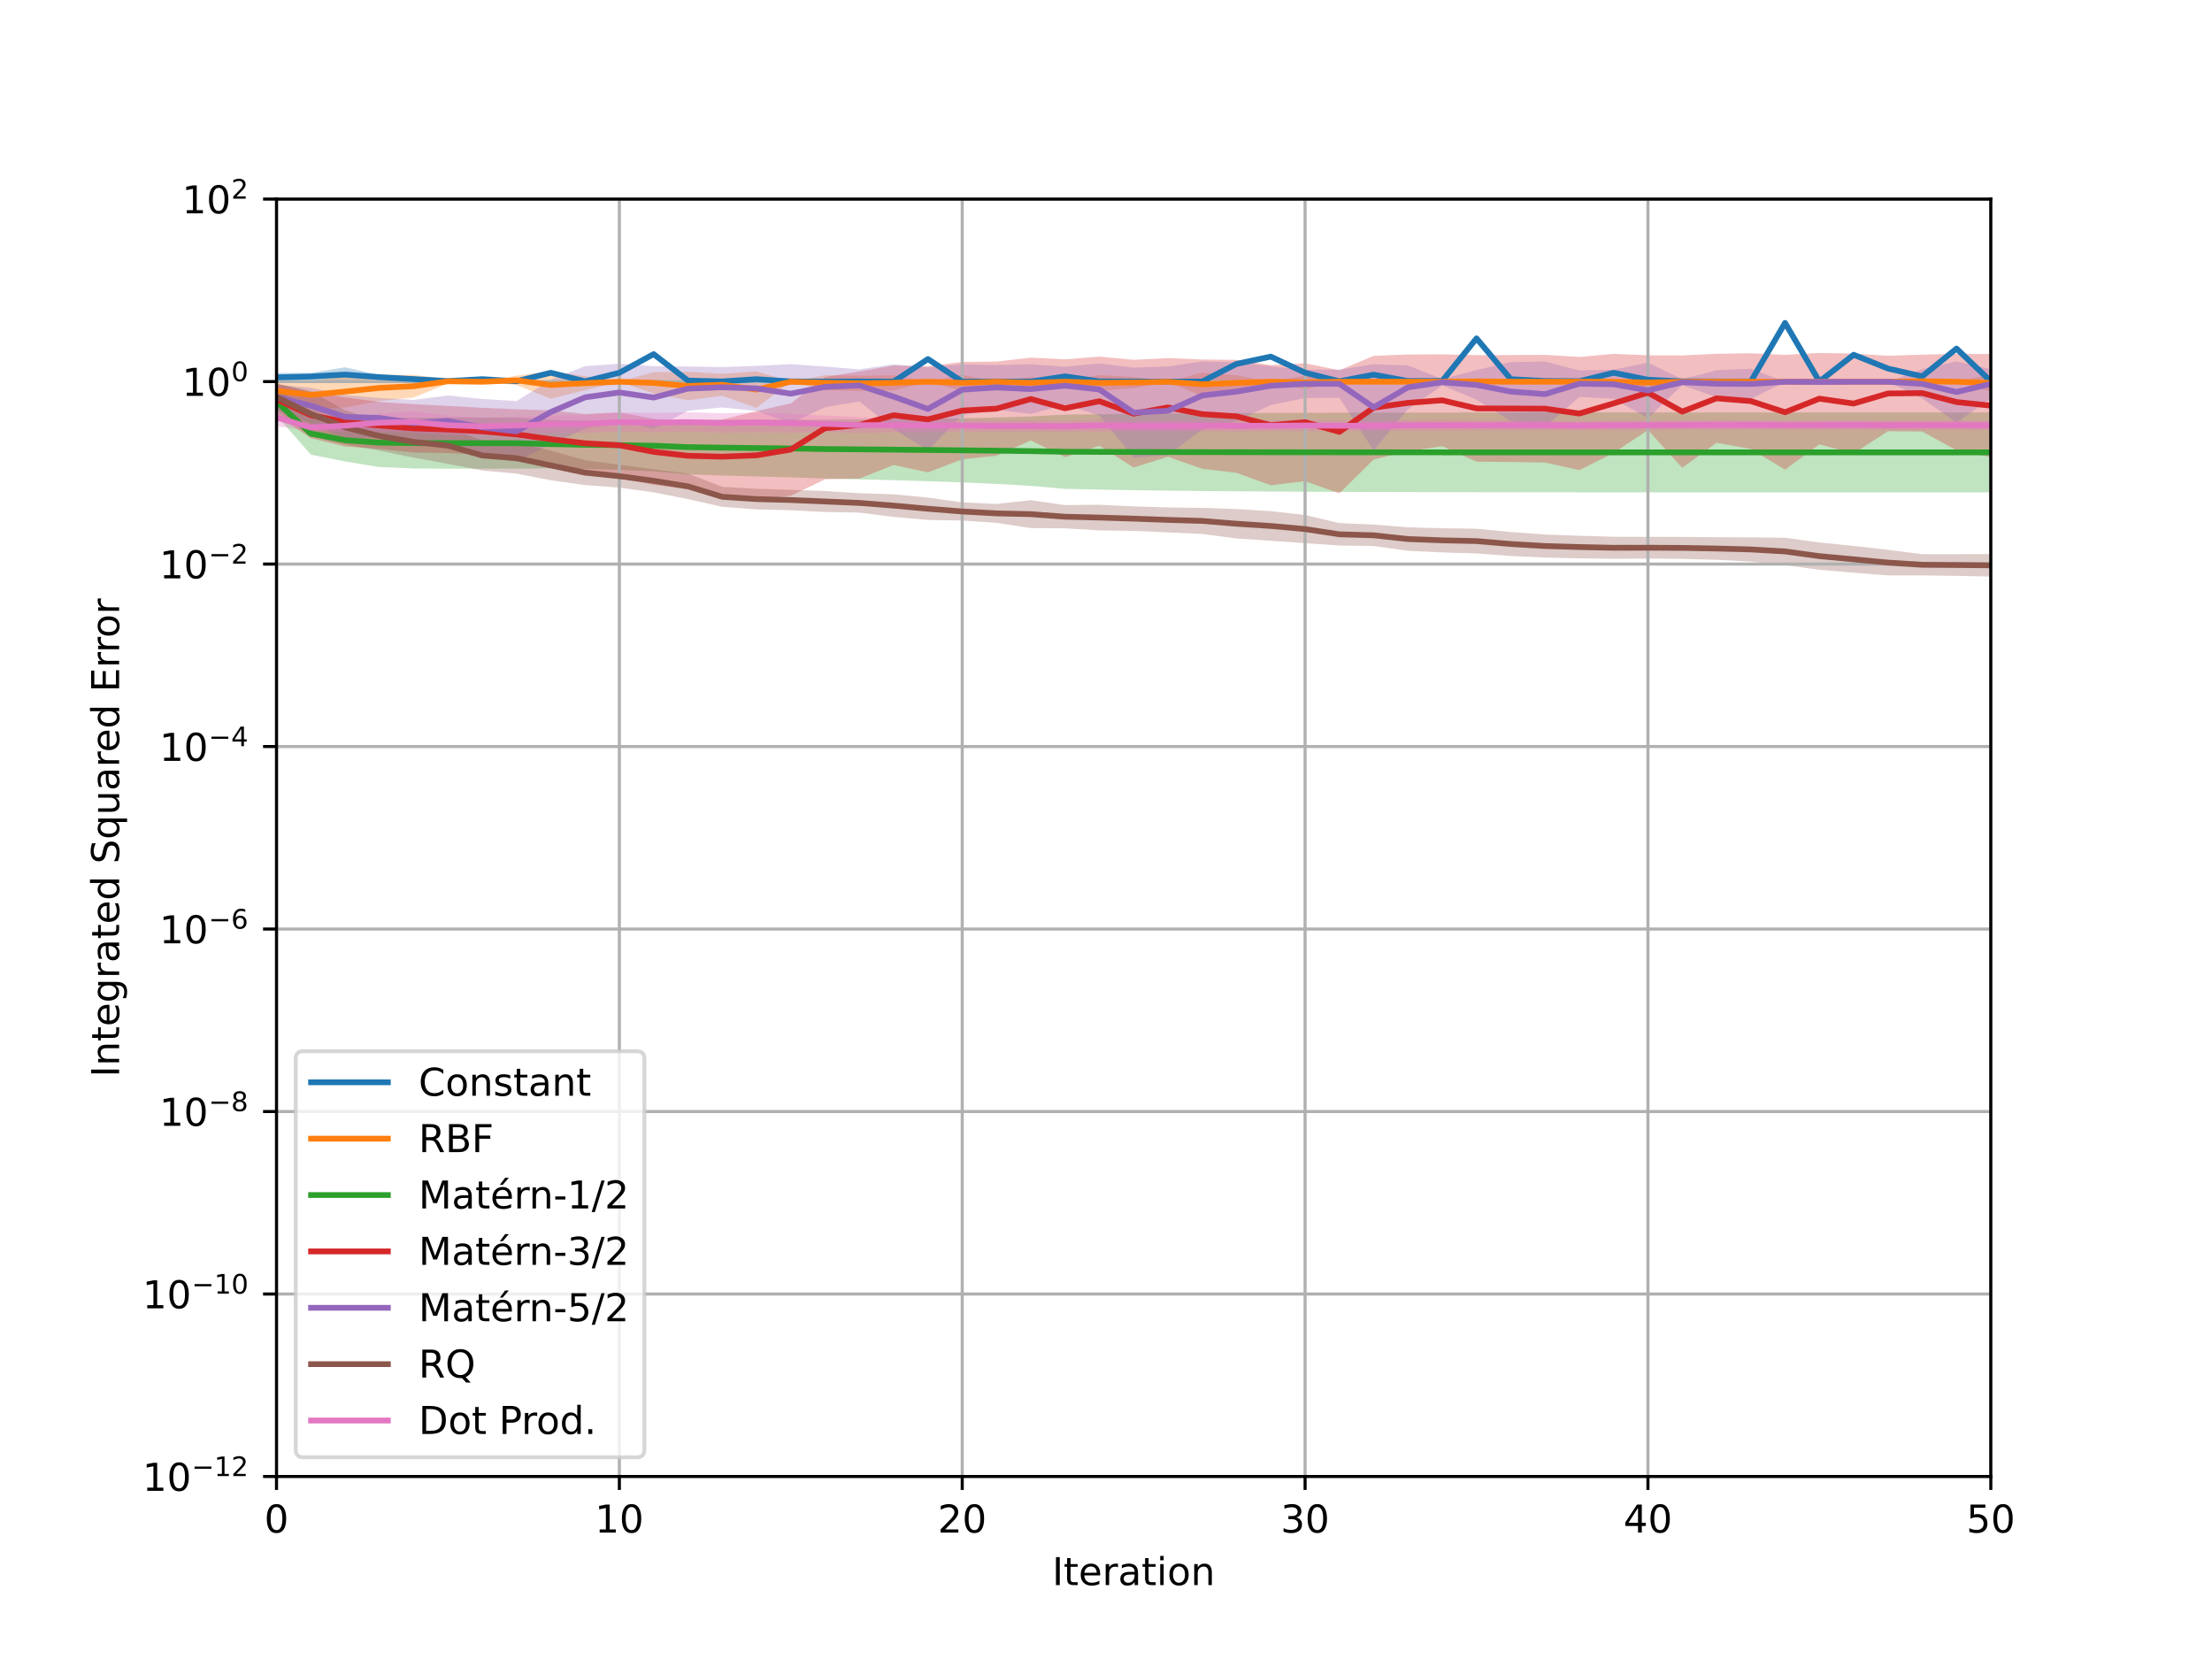 <?xml version="1.0" encoding="utf-8" standalone="no"?>
<!DOCTYPE svg PUBLIC "-//W3C//DTD SVG 1.1//EN"
  "http://www.w3.org/Graphics/SVG/1.1/DTD/svg11.dtd">
<!-- Created with matplotlib (https://matplotlib.org/) -->
<svg height="432pt" version="1.1" viewBox="0 0 576 432" width="576pt" xmlns="http://www.w3.org/2000/svg" xmlns:xlink="http://www.w3.org/1999/xlink">
 <defs>
  <style type="text/css">
*{stroke-linecap:butt;stroke-linejoin:round;}
  </style>
 </defs>
 <g id="figure_1">
  <g id="patch_1">
   <path d="M 0 432 
L 576 432 
L 576 0 
L 0 0 
z
" style="fill:#ffffff;"/>
  </g>
  <g id="axes_1">
   <g id="patch_2">
    <path d="M 72 384.48 
L 518.4 384.48 
L 518.4 51.84 
L 72 51.84 
z
" style="fill:#ffffff;"/>
   </g>
   <g id="PolyCollection_1">
    <path clip-path="url(#p83542a46f0)" d="M 72 99.405 
L 72 97.112 
L 80.928 97.104 
L 89.856 95.652 
L 98.784 97.65 
L 107.712 98.04 
L 116.64 99.231 
L 125.568 98.735 
L 134.496 99.277 
L 143.424 97.065 
L 152.352 99.298 
L 161.28 97.067 
L 170.208 92.217 
L 179.136 99.109 
L 188.064 99.326 
L 196.992 98.741 
L 205.92 99.33 
L 214.848 99.36 
L 223.776 99.336 
L 232.704 99.36 
L 241.632 93.497 
L 250.56 99.36 
L 259.488 99.343 
L 268.416 99.354 
L 277.344 98.006 
L 286.272 99.309 
L 295.2 99.348 
L 304.128 99.36 
L 313.056 99.35 
L 321.984 94.761 
L 330.912 92.862 
L 339.84 97.059 
L 348.768 99.283 
L 357.696 97.561 
L 366.624 99.21 
L 375.552 99.197 
L 384.48 88.111 
L 393.408 98.739 
L 402.336 99.205 
L 411.264 99.265 
L 420.192 97.067 
L 429.12 98.886 
L 438.048 99.296 
L 446.976 99.34 
L 455.904 99.355 
L 464.832 84.083 
L 473.76 99.355 
L 482.688 92.378 
L 491.616 95.967 
L 500.544 98.009 
L 509.472 90.77 
L 518.4 99.302 
L 518.4 99.302 
L 518.4 99.302 
L 509.472 90.77 
L 500.544 98.009 
L 491.616 95.967 
L 482.688 92.378 
L 473.76 99.355 
L 464.832 84.083 
L 455.904 99.355 
L 446.976 99.34 
L 438.048 99.296 
L 429.12 98.886 
L 420.192 97.067 
L 411.264 99.265 
L 402.336 99.205 
L 393.408 98.739 
L 384.48 88.111 
L 375.552 99.197 
L 366.624 99.21 
L 357.696 97.561 
L 348.768 99.283 
L 339.84 97.059 
L 330.912 92.862 
L 321.984 94.761 
L 313.056 99.35 
L 304.128 99.36 
L 295.2 99.348 
L 286.272 99.309 
L 277.344 98.006 
L 268.416 99.354 
L 259.488 99.343 
L 250.56 99.36 
L 241.632 93.497 
L 232.704 99.36 
L 223.776 99.336 
L 214.848 99.36 
L 205.92 99.33 
L 196.992 98.741 
L 188.064 99.326 
L 179.136 99.109 
L 170.208 92.217 
L 161.28 97.067 
L 152.352 99.298 
L 143.424 97.065 
L 134.496 99.277 
L 125.568 98.735 
L 116.64 99.236 
L 107.712 99.386 
L 98.784 98.761 
L 89.856 99.434 
L 80.928 98.996 
L 72 99.405 
z
" style="fill:#1f77b4;fill-opacity:0.3;"/>
   </g>
   <g id="PolyCollection_2">
    <path clip-path="url(#p83542a46f0)" d="M 72 104.166 
L 72 99.346 
L 80.928 99.226 
L 89.856 97.81 
L 98.784 97.579 
L 107.712 97.623 
L 116.64 98.678 
L 125.568 99.389 
L 134.496 97.824 
L 143.424 96.644 
L 152.352 97.942 
L 161.28 99.389 
L 170.208 96.924 
L 179.136 96.789 
L 188.064 97.353 
L 196.992 96.683 
L 205.92 99.389 
L 214.848 97.71 
L 223.776 97.819 
L 232.704 97.731 
L 241.632 99.389 
L 250.56 97.591 
L 259.488 99.389 
L 268.416 98.185 
L 277.344 99.389 
L 286.272 97.635 
L 295.2 98.162 
L 304.128 99.339 
L 313.056 97.021 
L 321.984 97.718 
L 330.912 99.389 
L 339.84 97.825 
L 348.768 99.389 
L 357.696 99.389 
L 366.624 99.389 
L 375.552 99.389 
L 384.48 98.732 
L 393.408 99.389 
L 402.336 99.389 
L 411.264 99.39 
L 420.192 99.39 
L 429.12 98.06 
L 438.048 99.39 
L 446.976 99.39 
L 455.904 99.39 
L 464.832 99.39 
L 473.76 99.39 
L 482.688 99.39 
L 491.616 99.391 
L 500.544 98.486 
L 509.472 99.391 
L 518.4 97.5 
L 518.4 101.944 
L 518.4 101.944 
L 509.472 99.419 
L 500.544 100.093 
L 491.616 99.418 
L 482.688 99.418 
L 473.76 99.418 
L 464.832 99.418 
L 455.904 99.418 
L 446.976 99.418 
L 438.048 99.418 
L 429.12 101.194 
L 420.192 99.418 
L 411.264 99.418 
L 402.336 99.418 
L 393.408 99.418 
L 384.48 99.907 
L 375.552 99.418 
L 366.624 99.418 
L 357.696 99.418 
L 348.768 99.418 
L 339.84 101.337 
L 330.912 99.418 
L 321.984 101.651 
L 313.056 103.123 
L 304.128 99.488 
L 295.2 101.058 
L 286.272 101.76 
L 277.344 99.418 
L 268.416 101.179 
L 259.488 99.418 
L 250.56 101.793 
L 241.632 99.418 
L 232.704 101.633 
L 223.776 101.796 
L 214.848 101.66 
L 205.92 99.418 
L 196.992 106.204 
L 188.064 103.047 
L 179.136 104.227 
L 170.208 102.484 
L 161.28 99.418 
L 152.352 101.612 
L 143.424 103.827 
L 134.496 100.25 
L 125.568 99.417 
L 116.64 99.884 
L 107.712 103.511 
L 98.784 104.444 
L 89.856 106.118 
L 80.928 106.438 
L 72 104.166 
z
" style="fill:#ff7f0e;fill-opacity:0.3;"/>
   </g>
   <g id="PolyCollection_3">
    <path clip-path="url(#p83542a46f0)" d="M 72 108.15 
L 72 101.074 
L 80.928 107.413 
L 89.856 109.091 
L 98.784 108.911 
L 107.712 108.765 
L 116.64 108.741 
L 125.568 108.736 
L 134.496 108.736 
L 143.424 109.361 
L 152.352 109.521 
L 161.28 109.509 
L 170.208 109.37 
L 179.136 109.343 
L 188.064 109.313 
L 196.992 109.272 
L 205.92 109.268 
L 214.848 109.26 
L 223.776 109.206 
L 232.704 109.137 
L 241.632 109.039 
L 250.56 108.909 
L 259.488 108.717 
L 268.416 108.432 
L 277.344 107.968 
L 286.272 107.853 
L 295.2 107.759 
L 304.128 107.682 
L 313.056 107.62 
L 321.984 107.57 
L 330.912 107.53 
L 339.84 107.499 
L 348.768 107.474 
L 357.696 107.454 
L 366.624 107.438 
L 375.552 107.425 
L 384.48 107.415 
L 393.408 107.407 
L 402.336 107.4 
L 411.264 107.395 
L 420.192 107.395 
L 429.12 107.394 
L 438.048 107.394 
L 446.976 107.393 
L 455.904 107.393 
L 464.832 107.393 
L 473.76 107.392 
L 482.688 107.392 
L 491.616 107.392 
L 500.544 107.392 
L 509.472 107.392 
L 518.4 107.392 
L 518.4 128.208 
L 518.4 128.208 
L 509.472 128.208 
L 500.544 128.208 
L 491.616 128.207 
L 482.688 128.207 
L 473.76 128.207 
L 464.832 128.206 
L 455.904 128.206 
L 446.976 128.206 
L 438.048 128.205 
L 429.12 128.204 
L 420.192 128.204 
L 411.264 128.203 
L 402.336 128.195 
L 393.408 128.185 
L 384.48 128.172 
L 375.552 128.156 
L 366.624 128.137 
L 357.696 128.112 
L 348.768 128.081 
L 339.84 128.042 
L 330.912 127.993 
L 321.984 127.931 
L 313.056 127.853 
L 304.128 127.756 
L 295.2 127.634 
L 286.272 127.484 
L 277.344 127.3 
L 268.416 126.521 
L 259.488 126.001 
L 250.56 125.612 
L 241.632 125.307 
L 232.704 125.042 
L 223.776 124.814 
L 214.848 124.606 
L 205.92 124.296 
L 196.992 124.069 
L 188.064 123.823 
L 179.136 123.524 
L 170.208 122.748 
L 161.28 122.331 
L 152.352 122.106 
L 143.424 121.928 
L 134.496 122.058 
L 125.568 122.055 
L 116.64 122.043 
L 107.712 121.987 
L 98.784 121.619 
L 89.856 120.156 
L 80.928 118.382 
L 72 108.15 
z
" style="fill:#2ca02c;fill-opacity:0.3;"/>
   </g>
   <g id="PolyCollection_4">
    <path clip-path="url(#p83542a46f0)" d="M 72 108.071 
L 72 99.908 
L 80.928 102.119 
L 89.856 103.482 
L 98.784 104.676 
L 107.712 105.25 
L 116.64 105.698 
L 125.568 106.191 
L 134.496 106.585 
L 143.424 106.858 
L 152.352 107.808 
L 161.28 107.381 
L 170.208 109.049 
L 179.136 109.956 
L 188.064 109.252 
L 196.992 107.054 
L 205.92 105.028 
L 214.848 98.187 
L 223.776 96.713 
L 232.704 95.188 
L 241.632 95.385 
L 250.56 94.247 
L 259.488 94.145 
L 268.416 93.129 
L 277.344 93.561 
L 286.272 92.863 
L 295.2 93.694 
L 304.128 93.247 
L 313.056 93.613 
L 321.984 93.713 
L 330.912 95.08 
L 339.84 94.586 
L 348.768 96.426 
L 357.696 92.66 
L 366.624 92.313 
L 375.552 92.279 
L 384.48 92.48 
L 393.408 92.45 
L 402.336 92.405 
L 411.264 92.949 
L 420.192 92.148 
L 429.12 92.511 
L 438.048 92.556 
L 446.976 92.136 
L 455.904 91.986 
L 464.832 92.408 
L 473.76 91.906 
L 482.688 92.078 
L 491.616 92.643 
L 500.544 92.36 
L 509.472 92.132 
L 518.4 92.203 
L 518.4 119.041 
L 518.4 119.041 
L 509.472 117.253 
L 500.544 112.371 
L 491.616 112.28 
L 482.688 118.083 
L 473.76 115.716 
L 464.832 122.301 
L 455.904 116.9 
L 446.976 115.308 
L 438.048 121.804 
L 429.12 111.994 
L 420.192 117.934 
L 411.264 122.424 
L 402.336 120.441 
L 393.408 120.304 
L 384.48 120.211 
L 375.552 116.202 
L 366.624 117.502 
L 357.696 119.654 
L 348.768 128.475 
L 339.84 125.292 
L 330.912 126.355 
L 321.984 123.123 
L 313.056 122.067 
L 304.128 118.939 
L 295.2 121.735 
L 286.272 116.096 
L 277.344 119.055 
L 268.416 114.688 
L 259.488 118.678 
L 250.56 119.582 
L 241.632 123.015 
L 232.704 121.078 
L 223.776 124.629 
L 214.848 124.803 
L 205.92 129.094 
L 196.992 130.078 
L 188.064 128.583 
L 179.136 127.411 
L 170.208 126.27 
L 161.28 124.508 
L 152.352 123.051 
L 143.424 121.878 
L 134.496 119.644 
L 125.568 118.444 
L 116.64 117.972 
L 107.712 117.836 
L 98.784 116.905 
L 89.856 116.247 
L 80.928 114.113 
L 72 108.071 
z
" style="fill:#d62728;fill-opacity:0.3;"/>
   </g>
   <g id="PolyCollection_5">
    <path clip-path="url(#p83542a46f0)" d="M 72 106.736 
L 72 100.159 
L 80.928 100.943 
L 89.856 102.861 
L 98.784 103.632 
L 107.712 104.131 
L 116.64 102.987 
L 125.568 103.877 
L 134.496 104.456 
L 143.424 98.881 
L 152.352 95.347 
L 161.28 94.714 
L 170.208 95.378 
L 179.136 95.437 
L 188.064 95.59 
L 196.992 95.267 
L 205.92 94.83 
L 214.848 95.448 
L 223.776 96.19 
L 232.704 94.868 
L 241.632 95.675 
L 250.56 94.858 
L 259.488 95.065 
L 268.416 94.849 
L 277.344 95.494 
L 286.272 94.629 
L 295.2 95.724 
L 304.128 95.414 
L 313.056 94.133 
L 321.984 94.303 
L 330.912 95.394 
L 339.84 96.249 
L 348.768 96.26 
L 357.696 94.821 
L 366.624 95.15 
L 375.552 98.712 
L 384.48 96.37 
L 393.408 94.293 
L 402.336 94.141 
L 411.264 96.453 
L 420.192 96.263 
L 429.12 94.41 
L 438.048 98.75 
L 446.976 96.402 
L 455.904 96.034 
L 464.832 99.393 
L 473.76 99.147 
L 482.688 99.393 
L 491.616 99.393 
L 500.544 96.171 
L 509.472 94.082 
L 518.4 96.124 
L 518.4 103.803 
L 518.4 103.803 
L 509.472 110.078 
L 500.544 103.742 
L 491.616 99.437 
L 482.688 99.437 
L 473.76 99.773 
L 464.832 99.437 
L 455.904 103.924 
L 446.976 103.432 
L 438.048 100.302 
L 429.12 108.868 
L 420.192 103.855 
L 411.264 103.364 
L 402.336 111.113 
L 393.408 109.642 
L 384.48 104.092 
L 375.552 100.352 
L 366.624 106.563 
L 357.696 117.306 
L 348.768 103.62 
L 339.84 103.636 
L 330.912 105.499 
L 321.984 109.636 
L 313.056 111.842 
L 304.128 118.53 
L 295.2 119.161 
L 286.272 108.2 
L 277.344 105.347 
L 268.416 107.792 
L 259.488 106.703 
L 250.56 108.093 
L 241.632 117.292 
L 232.704 111.697 
L 223.776 104.533 
L 214.848 106.03 
L 205.92 110.197 
L 196.992 107.021 
L 188.064 106.091 
L 179.136 106.964 
L 170.208 111.66 
L 161.28 109.677 
L 152.352 111.586 
L 143.424 115.71 
L 134.496 120.203 
L 125.568 118.719 
L 116.64 116.24 
L 107.712 116.187 
L 98.784 114.037 
L 89.856 114.246 
L 80.928 110.323 
L 72 106.736 
z
" style="fill:#9467bd;fill-opacity:0.3;"/>
   </g>
   <g id="PolyCollection_6">
    <path clip-path="url(#p83542a46f0)" d="M 72 106.892 
L 72 99.849 
L 80.928 101.848 
L 89.856 106.83 
L 98.784 109.733 
L 107.712 110.978 
L 116.64 111.312 
L 125.568 114.696 
L 134.496 115.312 
L 143.424 117.331 
L 152.352 119.846 
L 161.28 121.017 
L 170.208 122.199 
L 179.136 123.334 
L 188.064 126.756 
L 196.992 127.273 
L 205.92 127.547 
L 214.848 127.857 
L 223.776 128.431 
L 232.704 128.723 
L 241.632 129.566 
L 250.56 130.832 
L 259.488 131.224 
L 268.416 130.251 
L 277.344 131.53 
L 286.272 131.435 
L 295.2 131.868 
L 304.128 132.132 
L 313.056 132.246 
L 321.984 132.557 
L 330.912 133.11 
L 339.84 134.099 
L 348.768 136.207 
L 357.696 136.609 
L 366.624 137.306 
L 375.552 137.55 
L 384.48 137.689 
L 393.408 138.536 
L 402.336 139.185 
L 411.264 139.509 
L 420.192 139.771 
L 429.12 139.805 
L 438.048 139.814 
L 446.976 139.888 
L 455.904 139.925 
L 464.832 140.029 
L 473.76 141.27 
L 482.688 142.163 
L 491.616 143.175 
L 500.544 144.311 
L 509.472 144.302 
L 518.4 144.292 
L 518.4 150.139 
L 518.4 150.139 
L 509.472 149.952 
L 500.544 149.831 
L 491.616 149.832 
L 482.688 149.135 
L 473.76 148.37 
L 464.832 147.152 
L 455.904 146.219 
L 446.976 145.774 
L 438.048 145.531 
L 429.12 145.441 
L 420.192 145.507 
L 411.264 145.389 
L 402.336 145.185 
L 393.408 144.778 
L 384.48 144.107 
L 375.552 143.853 
L 366.624 143.427 
L 357.696 142.176 
L 348.768 142.058 
L 339.84 141.444 
L 330.912 140.818 
L 321.984 140.204 
L 313.056 139.048 
L 304.128 138.631 
L 295.2 138.238 
L 286.272 138.107 
L 277.344 137.576 
L 268.416 137.518 
L 259.488 136.141 
L 250.56 135.546 
L 241.632 135.396 
L 232.704 134.607 
L 223.776 133.489 
L 214.848 133.319 
L 205.92 132.859 
L 196.992 132.654 
L 188.064 131.966 
L 179.136 129.971 
L 170.208 128.198 
L 161.28 126.971 
L 152.352 126.316 
L 143.424 125.056 
L 134.496 123.333 
L 125.568 122.515 
L 116.64 120.788 
L 107.712 119.172 
L 98.784 117.337 
L 89.856 115.749 
L 80.928 113.678 
L 72 106.892 
z
" style="fill:#8c564b;fill-opacity:0.3;"/>
   </g>
   <g id="PolyCollection_7">
    <path clip-path="url(#p83542a46f0)" d="M 72 110.948 
L 72 106.471 
L 80.928 110.391 
L 89.856 109.15 
L 98.784 107.74 
L 107.712 107.085 
L 116.64 108.169 
L 125.568 108.729 
L 134.496 108.606 
L 143.424 108.235 
L 152.352 108.063 
L 161.28 107.437 
L 170.208 107.541 
L 179.136 107.353 
L 188.064 107.592 
L 196.992 107.453 
L 205.92 107.729 
L 214.848 108.217 
L 223.776 108.646 
L 232.704 108.84 
L 241.632 108.993 
L 250.56 109.241 
L 259.488 109.357 
L 268.416 109.38 
L 277.344 109.486 
L 286.272 109.231 
L 295.2 109.453 
L 304.128 109.461 
L 313.056 109.388 
L 321.984 109.42 
L 330.912 109.444 
L 339.84 109.32 
L 348.768 109.455 
L 357.696 109.492 
L 366.624 109.341 
L 375.552 109.314 
L 384.48 109.357 
L 393.408 109.36 
L 402.336 109.431 
L 411.264 109.55 
L 420.192 109.41 
L 429.12 109.397 
L 438.048 109.429 
L 446.976 109.33 
L 455.904 109.378 
L 464.832 109.464 
L 473.76 109.405 
L 482.688 109.39 
L 491.616 109.424 
L 500.544 109.396 
L 509.472 109.403 
L 518.4 109.507 
L 518.4 111.977 
L 518.4 111.977 
L 509.472 111.99 
L 500.544 111.993 
L 491.616 111.985 
L 482.688 111.953 
L 473.76 111.971 
L 464.832 111.938 
L 455.904 111.917 
L 446.976 111.943 
L 438.048 111.941 
L 429.12 112.029 
L 420.192 112.042 
L 411.264 112.055 
L 402.336 112.042 
L 393.408 112.076 
L 384.48 112.097 
L 375.552 112.17 
L 366.624 112.162 
L 357.696 112.253 
L 348.768 112.256 
L 339.84 112.28 
L 330.912 112.287 
L 321.984 112.364 
L 313.056 112.311 
L 304.128 112.366 
L 295.2 112.384 
L 286.272 112.374 
L 277.344 112.445 
L 268.416 112.439 
L 259.488 112.465 
L 250.56 112.413 
L 241.632 112.568 
L 232.704 112.581 
L 223.776 112.766 
L 214.848 112.501 
L 205.92 112.671 
L 196.992 112.603 
L 188.064 112.668 
L 179.136 112.474 
L 170.208 112.59 
L 161.28 112.451 
L 152.352 112.709 
L 143.424 112.666 
L 134.496 112.989 
L 125.568 113.344 
L 116.64 113.314 
L 107.712 112.652 
L 98.784 112.383 
L 89.856 112.544 
L 80.928 112.257 
L 72 110.948 
z
" style="fill:#e377c2;fill-opacity:0.3;"/>
   </g>
   <g id="matplotlib.axis_1">
    <g id="xtick_1">
     <g id="line2d_1">
      <path clip-path="url(#p83542a46f0)" d="M 72 384.48 
L 72 51.84 
" style="fill:none;stroke:#b0b0b0;stroke-linecap:square;stroke-width:0.8;"/>
     </g>
     <g id="line2d_2">
      <defs>
       <path d="M 0 0 
L 0 3.5 
" id="me3a79e865a" style="stroke:#000000;stroke-width:0.8;"/>
      </defs>
      <g>
       <use style="stroke:#000000;stroke-width:0.8;" x="72" xlink:href="#me3a79e865a" y="384.48"/>
      </g>
     </g>
     <g id="text_1">
      <!-- 0 -->
      <defs>
       <path d="M 31.781 66.406 
Q 24.172 66.406 20.328 58.906 
Q 16.5 51.422 16.5 36.375 
Q 16.5 21.391 20.328 13.891 
Q 24.172 6.391 31.781 6.391 
Q 39.453 6.391 43.281 13.891 
Q 47.125 21.391 47.125 36.375 
Q 47.125 51.422 43.281 58.906 
Q 39.453 66.406 31.781 66.406 
z
M 31.781 74.219 
Q 44.047 74.219 50.516 64.516 
Q 56.984 54.828 56.984 36.375 
Q 56.984 17.969 50.516 8.266 
Q 44.047 -1.422 31.781 -1.422 
Q 19.531 -1.422 13.062 8.266 
Q 6.594 17.969 6.594 36.375 
Q 6.594 54.828 13.062 64.516 
Q 19.531 74.219 31.781 74.219 
z
" id="DejaVuSans-48"/>
      </defs>
      <g transform="translate(68.819 399.078)scale(0.1 -0.1)">
       <use xlink:href="#DejaVuSans-48"/>
      </g>
     </g>
    </g>
    <g id="xtick_2">
     <g id="line2d_3">
      <path clip-path="url(#p83542a46f0)" d="M 161.28 384.48 
L 161.28 51.84 
" style="fill:none;stroke:#b0b0b0;stroke-linecap:square;stroke-width:0.8;"/>
     </g>
     <g id="line2d_4">
      <g>
       <use style="stroke:#000000;stroke-width:0.8;" x="161.28" xlink:href="#me3a79e865a" y="384.48"/>
      </g>
     </g>
     <g id="text_2">
      <!-- 10 -->
      <defs>
       <path d="M 12.406 8.297 
L 28.516 8.297 
L 28.516 63.922 
L 10.984 60.406 
L 10.984 69.391 
L 28.422 72.906 
L 38.281 72.906 
L 38.281 8.297 
L 54.391 8.297 
L 54.391 0 
L 12.406 0 
z
" id="DejaVuSans-49"/>
      </defs>
      <g transform="translate(154.917 399.078)scale(0.1 -0.1)">
       <use xlink:href="#DejaVuSans-49"/>
       <use x="63.623" xlink:href="#DejaVuSans-48"/>
      </g>
     </g>
    </g>
    <g id="xtick_3">
     <g id="line2d_5">
      <path clip-path="url(#p83542a46f0)" d="M 250.56 384.48 
L 250.56 51.84 
" style="fill:none;stroke:#b0b0b0;stroke-linecap:square;stroke-width:0.8;"/>
     </g>
     <g id="line2d_6">
      <g>
       <use style="stroke:#000000;stroke-width:0.8;" x="250.56" xlink:href="#me3a79e865a" y="384.48"/>
      </g>
     </g>
     <g id="text_3">
      <!-- 20 -->
      <defs>
       <path d="M 19.188 8.297 
L 53.609 8.297 
L 53.609 0 
L 7.328 0 
L 7.328 8.297 
Q 12.938 14.109 22.625 23.891 
Q 32.328 33.688 34.812 36.531 
Q 39.547 41.844 41.422 45.531 
Q 43.312 49.219 43.312 52.781 
Q 43.312 58.594 39.234 62.25 
Q 35.156 65.922 28.609 65.922 
Q 23.969 65.922 18.812 64.312 
Q 13.672 62.703 7.812 59.422 
L 7.812 69.391 
Q 13.766 71.781 18.938 73 
Q 24.125 74.219 28.422 74.219 
Q 39.75 74.219 46.484 68.547 
Q 53.219 62.891 53.219 53.422 
Q 53.219 48.922 51.531 44.891 
Q 49.859 40.875 45.406 35.406 
Q 44.188 33.984 37.641 27.219 
Q 31.109 20.453 19.188 8.297 
z
" id="DejaVuSans-50"/>
      </defs>
      <g transform="translate(244.197 399.078)scale(0.1 -0.1)">
       <use xlink:href="#DejaVuSans-50"/>
       <use x="63.623" xlink:href="#DejaVuSans-48"/>
      </g>
     </g>
    </g>
    <g id="xtick_4">
     <g id="line2d_7">
      <path clip-path="url(#p83542a46f0)" d="M 339.84 384.48 
L 339.84 51.84 
" style="fill:none;stroke:#b0b0b0;stroke-linecap:square;stroke-width:0.8;"/>
     </g>
     <g id="line2d_8">
      <g>
       <use style="stroke:#000000;stroke-width:0.8;" x="339.84" xlink:href="#me3a79e865a" y="384.48"/>
      </g>
     </g>
     <g id="text_4">
      <!-- 30 -->
      <defs>
       <path d="M 40.578 39.312 
Q 47.656 37.797 51.625 33 
Q 55.609 28.219 55.609 21.188 
Q 55.609 10.406 48.188 4.484 
Q 40.766 -1.422 27.094 -1.422 
Q 22.516 -1.422 17.656 -0.516 
Q 12.797 0.391 7.625 2.203 
L 7.625 11.719 
Q 11.719 9.328 16.594 8.109 
Q 21.484 6.891 26.812 6.891 
Q 36.078 6.891 40.938 10.547 
Q 45.797 14.203 45.797 21.188 
Q 45.797 27.641 41.281 31.266 
Q 36.766 34.906 28.719 34.906 
L 20.219 34.906 
L 20.219 43.016 
L 29.109 43.016 
Q 36.375 43.016 40.234 45.922 
Q 44.094 48.828 44.094 54.297 
Q 44.094 59.906 40.109 62.906 
Q 36.141 65.922 28.719 65.922 
Q 24.656 65.922 20.016 65.031 
Q 15.375 64.156 9.812 62.312 
L 9.812 71.094 
Q 15.438 72.656 20.344 73.438 
Q 25.25 74.219 29.594 74.219 
Q 40.828 74.219 47.359 69.109 
Q 53.906 64.016 53.906 55.328 
Q 53.906 49.266 50.438 45.094 
Q 46.969 40.922 40.578 39.312 
z
" id="DejaVuSans-51"/>
      </defs>
      <g transform="translate(333.478 399.078)scale(0.1 -0.1)">
       <use xlink:href="#DejaVuSans-51"/>
       <use x="63.623" xlink:href="#DejaVuSans-48"/>
      </g>
     </g>
    </g>
    <g id="xtick_5">
     <g id="line2d_9">
      <path clip-path="url(#p83542a46f0)" d="M 429.12 384.48 
L 429.12 51.84 
" style="fill:none;stroke:#b0b0b0;stroke-linecap:square;stroke-width:0.8;"/>
     </g>
     <g id="line2d_10">
      <g>
       <use style="stroke:#000000;stroke-width:0.8;" x="429.12" xlink:href="#me3a79e865a" y="384.48"/>
      </g>
     </g>
     <g id="text_5">
      <!-- 40 -->
      <defs>
       <path d="M 37.797 64.312 
L 12.891 25.391 
L 37.797 25.391 
z
M 35.203 72.906 
L 47.609 72.906 
L 47.609 25.391 
L 58.016 25.391 
L 58.016 17.188 
L 47.609 17.188 
L 47.609 0 
L 37.797 0 
L 37.797 17.188 
L 4.891 17.188 
L 4.891 26.703 
z
" id="DejaVuSans-52"/>
      </defs>
      <g transform="translate(422.757 399.078)scale(0.1 -0.1)">
       <use xlink:href="#DejaVuSans-52"/>
       <use x="63.623" xlink:href="#DejaVuSans-48"/>
      </g>
     </g>
    </g>
    <g id="xtick_6">
     <g id="line2d_11">
      <path clip-path="url(#p83542a46f0)" d="M 518.4 384.48 
L 518.4 51.84 
" style="fill:none;stroke:#b0b0b0;stroke-linecap:square;stroke-width:0.8;"/>
     </g>
     <g id="line2d_12">
      <g>
       <use style="stroke:#000000;stroke-width:0.8;" x="518.4" xlink:href="#me3a79e865a" y="384.48"/>
      </g>
     </g>
     <g id="text_6">
      <!-- 50 -->
      <defs>
       <path d="M 10.797 72.906 
L 49.516 72.906 
L 49.516 64.594 
L 19.828 64.594 
L 19.828 46.734 
Q 21.969 47.469 24.109 47.828 
Q 26.266 48.188 28.422 48.188 
Q 40.625 48.188 47.75 41.5 
Q 54.891 34.812 54.891 23.391 
Q 54.891 11.625 47.562 5.094 
Q 40.234 -1.422 26.906 -1.422 
Q 22.312 -1.422 17.547 -0.641 
Q 12.797 0.141 7.719 1.703 
L 7.719 11.625 
Q 12.109 9.234 16.797 8.062 
Q 21.484 6.891 26.703 6.891 
Q 35.156 6.891 40.078 11.328 
Q 45.016 15.766 45.016 23.391 
Q 45.016 31 40.078 35.438 
Q 35.156 39.891 26.703 39.891 
Q 22.75 39.891 18.812 39.016 
Q 14.891 38.141 10.797 36.281 
z
" id="DejaVuSans-53"/>
      </defs>
      <g transform="translate(512.038 399.078)scale(0.1 -0.1)">
       <use xlink:href="#DejaVuSans-53"/>
       <use x="63.623" xlink:href="#DejaVuSans-48"/>
      </g>
     </g>
    </g>
    <g id="text_7">
     <!-- Iteration -->
     <defs>
      <path d="M 9.812 72.906 
L 19.672 72.906 
L 19.672 0 
L 9.812 0 
z
" id="DejaVuSans-73"/>
      <path d="M 18.312 70.219 
L 18.312 54.688 
L 36.812 54.688 
L 36.812 47.703 
L 18.312 47.703 
L 18.312 18.016 
Q 18.312 11.328 20.141 9.422 
Q 21.969 7.516 27.594 7.516 
L 36.812 7.516 
L 36.812 0 
L 27.594 0 
Q 17.188 0 13.234 3.875 
Q 9.281 7.766 9.281 18.016 
L 9.281 47.703 
L 2.688 47.703 
L 2.688 54.688 
L 9.281 54.688 
L 9.281 70.219 
z
" id="DejaVuSans-116"/>
      <path d="M 56.203 29.594 
L 56.203 25.203 
L 14.891 25.203 
Q 15.484 15.922 20.484 11.062 
Q 25.484 6.203 34.422 6.203 
Q 39.594 6.203 44.453 7.469 
Q 49.312 8.734 54.109 11.281 
L 54.109 2.781 
Q 49.266 0.734 44.188 -0.344 
Q 39.109 -1.422 33.891 -1.422 
Q 20.797 -1.422 13.156 6.188 
Q 5.516 13.812 5.516 26.812 
Q 5.516 40.234 12.766 48.109 
Q 20.016 56 32.328 56 
Q 43.359 56 49.781 48.891 
Q 56.203 41.797 56.203 29.594 
z
M 47.219 32.234 
Q 47.125 39.594 43.094 43.984 
Q 39.062 48.391 32.422 48.391 
Q 24.906 48.391 20.391 44.141 
Q 15.875 39.891 15.188 32.172 
z
" id="DejaVuSans-101"/>
      <path d="M 41.109 46.297 
Q 39.594 47.172 37.812 47.578 
Q 36.031 48 33.891 48 
Q 26.266 48 22.188 43.047 
Q 18.109 38.094 18.109 28.812 
L 18.109 0 
L 9.078 0 
L 9.078 54.688 
L 18.109 54.688 
L 18.109 46.188 
Q 20.953 51.172 25.484 53.578 
Q 30.031 56 36.531 56 
Q 37.453 56 38.578 55.875 
Q 39.703 55.766 41.062 55.516 
z
" id="DejaVuSans-114"/>
      <path d="M 34.281 27.484 
Q 23.391 27.484 19.188 25 
Q 14.984 22.516 14.984 16.5 
Q 14.984 11.719 18.141 8.906 
Q 21.297 6.109 26.703 6.109 
Q 34.188 6.109 38.703 11.406 
Q 43.219 16.703 43.219 25.484 
L 43.219 27.484 
z
M 52.203 31.203 
L 52.203 0 
L 43.219 0 
L 43.219 8.297 
Q 40.141 3.328 35.547 0.953 
Q 30.953 -1.422 24.312 -1.422 
Q 15.922 -1.422 10.953 3.297 
Q 6 8.016 6 15.922 
Q 6 25.141 12.172 29.828 
Q 18.359 34.516 30.609 34.516 
L 43.219 34.516 
L 43.219 35.406 
Q 43.219 41.609 39.141 45 
Q 35.062 48.391 27.688 48.391 
Q 23 48.391 18.547 47.266 
Q 14.109 46.141 10.016 43.891 
L 10.016 52.203 
Q 14.938 54.109 19.578 55.047 
Q 24.219 56 28.609 56 
Q 40.484 56 46.344 49.844 
Q 52.203 43.703 52.203 31.203 
z
" id="DejaVuSans-97"/>
      <path d="M 9.422 54.688 
L 18.406 54.688 
L 18.406 0 
L 9.422 0 
z
M 9.422 75.984 
L 18.406 75.984 
L 18.406 64.594 
L 9.422 64.594 
z
" id="DejaVuSans-105"/>
      <path d="M 30.609 48.391 
Q 23.391 48.391 19.188 42.75 
Q 14.984 37.109 14.984 27.297 
Q 14.984 17.484 19.156 11.844 
Q 23.344 6.203 30.609 6.203 
Q 37.797 6.203 41.984 11.859 
Q 46.188 17.531 46.188 27.297 
Q 46.188 37.016 41.984 42.703 
Q 37.797 48.391 30.609 48.391 
z
M 30.609 56 
Q 42.328 56 49.016 48.375 
Q 55.719 40.766 55.719 27.297 
Q 55.719 13.875 49.016 6.219 
Q 42.328 -1.422 30.609 -1.422 
Q 18.844 -1.422 12.172 6.219 
Q 5.516 13.875 5.516 27.297 
Q 5.516 40.766 12.172 48.375 
Q 18.844 56 30.609 56 
z
" id="DejaVuSans-111"/>
      <path d="M 54.891 33.016 
L 54.891 0 
L 45.906 0 
L 45.906 32.719 
Q 45.906 40.484 42.875 44.328 
Q 39.844 48.188 33.797 48.188 
Q 26.516 48.188 22.312 43.547 
Q 18.109 38.922 18.109 30.906 
L 18.109 0 
L 9.078 0 
L 9.078 54.688 
L 18.109 54.688 
L 18.109 46.188 
Q 21.344 51.125 25.703 53.562 
Q 30.078 56 35.797 56 
Q 45.219 56 50.047 50.172 
Q 54.891 44.344 54.891 33.016 
z
" id="DejaVuSans-110"/>
     </defs>
     <g transform="translate(273.991 412.757)scale(0.1 -0.1)">
      <use xlink:href="#DejaVuSans-73"/>
      <use x="29.492" xlink:href="#DejaVuSans-116"/>
      <use x="68.701" xlink:href="#DejaVuSans-101"/>
      <use x="130.225" xlink:href="#DejaVuSans-114"/>
      <use x="171.338" xlink:href="#DejaVuSans-97"/>
      <use x="232.617" xlink:href="#DejaVuSans-116"/>
      <use x="271.826" xlink:href="#DejaVuSans-105"/>
      <use x="299.609" xlink:href="#DejaVuSans-111"/>
      <use x="360.791" xlink:href="#DejaVuSans-110"/>
     </g>
    </g>
   </g>
   <g id="matplotlib.axis_2">
    <g id="ytick_1">
     <g id="line2d_13">
      <path clip-path="url(#p83542a46f0)" d="M 72 384.48 
L 518.4 384.48 
" style="fill:none;stroke:#b0b0b0;stroke-linecap:square;stroke-width:0.8;"/>
     </g>
     <g id="line2d_14">
      <defs>
       <path d="M 0 0 
L -3.5 0 
" id="m9918b36e2b" style="stroke:#000000;stroke-width:0.8;"/>
      </defs>
      <g>
       <use style="stroke:#000000;stroke-width:0.8;" x="72" xlink:href="#m9918b36e2b" y="384.48"/>
      </g>
     </g>
     <g id="text_8">
      <!-- $\mathdefault{10^{-12}}$ -->
      <defs>
       <path d="M 10.594 35.5 
L 73.188 35.5 
L 73.188 27.203 
L 10.594 27.203 
z
" id="DejaVuSans-8722"/>
      </defs>
      <g transform="translate(37.1 388.279)scale(0.1 -0.1)">
       <use transform="translate(0 0.766)" xlink:href="#DejaVuSans-49"/>
       <use transform="translate(63.623 0.766)" xlink:href="#DejaVuSans-48"/>
       <use transform="translate(128.203 39.047)scale(0.7)" xlink:href="#DejaVuSans-8722"/>
       <use transform="translate(186.855 39.047)scale(0.7)" xlink:href="#DejaVuSans-49"/>
       <use transform="translate(231.392 39.047)scale(0.7)" xlink:href="#DejaVuSans-50"/>
      </g>
     </g>
    </g>
    <g id="ytick_2">
     <g id="line2d_15">
      <path clip-path="url(#p83542a46f0)" d="M 72 336.96 
L 518.4 336.96 
" style="fill:none;stroke:#b0b0b0;stroke-linecap:square;stroke-width:0.8;"/>
     </g>
     <g id="line2d_16">
      <g>
       <use style="stroke:#000000;stroke-width:0.8;" x="72" xlink:href="#m9918b36e2b" y="336.96"/>
      </g>
     </g>
     <g id="text_9">
      <!-- $\mathdefault{10^{-10}}$ -->
      <g transform="translate(37.1 340.759)scale(0.1 -0.1)">
       <use transform="translate(0 0.766)" xlink:href="#DejaVuSans-49"/>
       <use transform="translate(63.623 0.766)" xlink:href="#DejaVuSans-48"/>
       <use transform="translate(128.203 39.047)scale(0.7)" xlink:href="#DejaVuSans-8722"/>
       <use transform="translate(186.855 39.047)scale(0.7)" xlink:href="#DejaVuSans-49"/>
       <use transform="translate(231.392 39.047)scale(0.7)" xlink:href="#DejaVuSans-48"/>
      </g>
     </g>
    </g>
    <g id="ytick_3">
     <g id="line2d_17">
      <path clip-path="url(#p83542a46f0)" d="M 72 289.44 
L 518.4 289.44 
" style="fill:none;stroke:#b0b0b0;stroke-linecap:square;stroke-width:0.8;"/>
     </g>
     <g id="line2d_18">
      <g>
       <use style="stroke:#000000;stroke-width:0.8;" x="72" xlink:href="#m9918b36e2b" y="289.44"/>
      </g>
     </g>
     <g id="text_10">
      <!-- $\mathdefault{10^{-8}}$ -->
      <defs>
       <path d="M 31.781 34.625 
Q 24.75 34.625 20.719 30.859 
Q 16.703 27.094 16.703 20.516 
Q 16.703 13.922 20.719 10.156 
Q 24.75 6.391 31.781 6.391 
Q 38.812 6.391 42.859 10.172 
Q 46.922 13.969 46.922 20.516 
Q 46.922 27.094 42.891 30.859 
Q 38.875 34.625 31.781 34.625 
z
M 21.922 38.812 
Q 15.578 40.375 12.031 44.719 
Q 8.5 49.078 8.5 55.328 
Q 8.5 64.062 14.719 69.141 
Q 20.953 74.219 31.781 74.219 
Q 42.672 74.219 48.875 69.141 
Q 55.078 64.062 55.078 55.328 
Q 55.078 49.078 51.531 44.719 
Q 48 40.375 41.703 38.812 
Q 48.828 37.156 52.797 32.312 
Q 56.781 27.484 56.781 20.516 
Q 56.781 9.906 50.312 4.234 
Q 43.844 -1.422 31.781 -1.422 
Q 19.734 -1.422 13.25 4.234 
Q 6.781 9.906 6.781 20.516 
Q 6.781 27.484 10.781 32.312 
Q 14.797 37.156 21.922 38.812 
z
M 18.312 54.391 
Q 18.312 48.734 21.844 45.562 
Q 25.391 42.391 31.781 42.391 
Q 38.141 42.391 41.719 45.562 
Q 45.312 48.734 45.312 54.391 
Q 45.312 60.062 41.719 63.234 
Q 38.141 66.406 31.781 66.406 
Q 25.391 66.406 21.844 63.234 
Q 18.312 60.062 18.312 54.391 
z
" id="DejaVuSans-56"/>
      </defs>
      <g transform="translate(41.5 293.239)scale(0.1 -0.1)">
       <use transform="translate(0 0.766)" xlink:href="#DejaVuSans-49"/>
       <use transform="translate(63.623 0.766)" xlink:href="#DejaVuSans-48"/>
       <use transform="translate(128.203 39.047)scale(0.7)" xlink:href="#DejaVuSans-8722"/>
       <use transform="translate(186.855 39.047)scale(0.7)" xlink:href="#DejaVuSans-56"/>
      </g>
     </g>
    </g>
    <g id="ytick_4">
     <g id="line2d_19">
      <path clip-path="url(#p83542a46f0)" d="M 72 241.92 
L 518.4 241.92 
" style="fill:none;stroke:#b0b0b0;stroke-linecap:square;stroke-width:0.8;"/>
     </g>
     <g id="line2d_20">
      <g>
       <use style="stroke:#000000;stroke-width:0.8;" x="72" xlink:href="#m9918b36e2b" y="241.92"/>
      </g>
     </g>
     <g id="text_11">
      <!-- $\mathdefault{10^{-6}}$ -->
      <defs>
       <path d="M 33.016 40.375 
Q 26.375 40.375 22.484 35.828 
Q 18.609 31.297 18.609 23.391 
Q 18.609 15.531 22.484 10.953 
Q 26.375 6.391 33.016 6.391 
Q 39.656 6.391 43.531 10.953 
Q 47.406 15.531 47.406 23.391 
Q 47.406 31.297 43.531 35.828 
Q 39.656 40.375 33.016 40.375 
z
M 52.594 71.297 
L 52.594 62.312 
Q 48.875 64.062 45.094 64.984 
Q 41.312 65.922 37.594 65.922 
Q 27.828 65.922 22.672 59.328 
Q 17.531 52.734 16.797 39.406 
Q 19.672 43.656 24.016 45.922 
Q 28.375 48.188 33.594 48.188 
Q 44.578 48.188 50.953 41.516 
Q 57.328 34.859 57.328 23.391 
Q 57.328 12.156 50.688 5.359 
Q 44.047 -1.422 33.016 -1.422 
Q 20.359 -1.422 13.672 8.266 
Q 6.984 17.969 6.984 36.375 
Q 6.984 53.656 15.188 63.938 
Q 23.391 74.219 37.203 74.219 
Q 40.922 74.219 44.703 73.484 
Q 48.484 72.75 52.594 71.297 
z
" id="DejaVuSans-54"/>
      </defs>
      <g transform="translate(41.5 245.719)scale(0.1 -0.1)">
       <use transform="translate(0 0.766)" xlink:href="#DejaVuSans-49"/>
       <use transform="translate(63.623 0.766)" xlink:href="#DejaVuSans-48"/>
       <use transform="translate(128.203 39.047)scale(0.7)" xlink:href="#DejaVuSans-8722"/>
       <use transform="translate(186.855 39.047)scale(0.7)" xlink:href="#DejaVuSans-54"/>
      </g>
     </g>
    </g>
    <g id="ytick_5">
     <g id="line2d_21">
      <path clip-path="url(#p83542a46f0)" d="M 72 194.4 
L 518.4 194.4 
" style="fill:none;stroke:#b0b0b0;stroke-linecap:square;stroke-width:0.8;"/>
     </g>
     <g id="line2d_22">
      <g>
       <use style="stroke:#000000;stroke-width:0.8;" x="72" xlink:href="#m9918b36e2b" y="194.4"/>
      </g>
     </g>
     <g id="text_12">
      <!-- $\mathdefault{10^{-4}}$ -->
      <g transform="translate(41.5 198.199)scale(0.1 -0.1)">
       <use transform="translate(0 0.684)" xlink:href="#DejaVuSans-49"/>
       <use transform="translate(63.623 0.684)" xlink:href="#DejaVuSans-48"/>
       <use transform="translate(128.203 38.966)scale(0.7)" xlink:href="#DejaVuSans-8722"/>
       <use transform="translate(186.855 38.966)scale(0.7)" xlink:href="#DejaVuSans-52"/>
      </g>
     </g>
    </g>
    <g id="ytick_6">
     <g id="line2d_23">
      <path clip-path="url(#p83542a46f0)" d="M 72 146.88 
L 518.4 146.88 
" style="fill:none;stroke:#b0b0b0;stroke-linecap:square;stroke-width:0.8;"/>
     </g>
     <g id="line2d_24">
      <g>
       <use style="stroke:#000000;stroke-width:0.8;" x="72" xlink:href="#m9918b36e2b" y="146.88"/>
      </g>
     </g>
     <g id="text_13">
      <!-- $\mathdefault{10^{-2}}$ -->
      <g transform="translate(41.5 150.679)scale(0.1 -0.1)">
       <use transform="translate(0 0.766)" xlink:href="#DejaVuSans-49"/>
       <use transform="translate(63.623 0.766)" xlink:href="#DejaVuSans-48"/>
       <use transform="translate(128.203 39.047)scale(0.7)" xlink:href="#DejaVuSans-8722"/>
       <use transform="translate(186.855 39.047)scale(0.7)" xlink:href="#DejaVuSans-50"/>
      </g>
     </g>
    </g>
    <g id="ytick_7">
     <g id="line2d_25">
      <path clip-path="url(#p83542a46f0)" d="M 72 99.36 
L 518.4 99.36 
" style="fill:none;stroke:#b0b0b0;stroke-linecap:square;stroke-width:0.8;"/>
     </g>
     <g id="line2d_26">
      <g>
       <use style="stroke:#000000;stroke-width:0.8;" x="72" xlink:href="#m9918b36e2b" y="99.36"/>
      </g>
     </g>
     <g id="text_14">
      <!-- $\mathdefault{10^{0}}$ -->
      <g transform="translate(47.4 103.159)scale(0.1 -0.1)">
       <use transform="translate(0 0.766)" xlink:href="#DejaVuSans-49"/>
       <use transform="translate(63.623 0.766)" xlink:href="#DejaVuSans-48"/>
       <use transform="translate(128.203 39.047)scale(0.7)" xlink:href="#DejaVuSans-48"/>
      </g>
     </g>
    </g>
    <g id="ytick_8">
     <g id="line2d_27">
      <path clip-path="url(#p83542a46f0)" d="M 72 51.84 
L 518.4 51.84 
" style="fill:none;stroke:#b0b0b0;stroke-linecap:square;stroke-width:0.8;"/>
     </g>
     <g id="line2d_28">
      <g>
       <use style="stroke:#000000;stroke-width:0.8;" x="72" xlink:href="#m9918b36e2b" y="51.84"/>
      </g>
     </g>
     <g id="text_15">
      <!-- $\mathdefault{10^{2}}$ -->
      <g transform="translate(47.4 55.639)scale(0.1 -0.1)">
       <use transform="translate(0 0.766)" xlink:href="#DejaVuSans-49"/>
       <use transform="translate(63.623 0.766)" xlink:href="#DejaVuSans-48"/>
       <use transform="translate(128.203 39.047)scale(0.7)" xlink:href="#DejaVuSans-50"/>
      </g>
     </g>
    </g>
    <g id="text_16">
     <!-- Integrated Squared Error -->
     <defs>
      <path d="M 45.406 27.984 
Q 45.406 37.75 41.375 43.109 
Q 37.359 48.484 30.078 48.484 
Q 22.859 48.484 18.828 43.109 
Q 14.797 37.75 14.797 27.984 
Q 14.797 18.266 18.828 12.891 
Q 22.859 7.516 30.078 7.516 
Q 37.359 7.516 41.375 12.891 
Q 45.406 18.266 45.406 27.984 
z
M 54.391 6.781 
Q 54.391 -7.172 48.188 -13.984 
Q 42 -20.797 29.203 -20.797 
Q 24.469 -20.797 20.266 -20.094 
Q 16.062 -19.391 12.109 -17.922 
L 12.109 -9.188 
Q 16.062 -11.328 19.922 -12.344 
Q 23.781 -13.375 27.781 -13.375 
Q 36.625 -13.375 41.016 -8.766 
Q 45.406 -4.156 45.406 5.172 
L 45.406 9.625 
Q 42.625 4.781 38.281 2.391 
Q 33.938 0 27.875 0 
Q 17.828 0 11.672 7.656 
Q 5.516 15.328 5.516 27.984 
Q 5.516 40.672 11.672 48.328 
Q 17.828 56 27.875 56 
Q 33.938 56 38.281 53.609 
Q 42.625 51.219 45.406 46.391 
L 45.406 54.688 
L 54.391 54.688 
z
" id="DejaVuSans-103"/>
      <path d="M 45.406 46.391 
L 45.406 75.984 
L 54.391 75.984 
L 54.391 0 
L 45.406 0 
L 45.406 8.203 
Q 42.578 3.328 38.25 0.953 
Q 33.938 -1.422 27.875 -1.422 
Q 17.969 -1.422 11.734 6.484 
Q 5.516 14.406 5.516 27.297 
Q 5.516 40.188 11.734 48.094 
Q 17.969 56 27.875 56 
Q 33.938 56 38.25 53.625 
Q 42.578 51.266 45.406 46.391 
z
M 14.797 27.297 
Q 14.797 17.391 18.875 11.75 
Q 22.953 6.109 30.078 6.109 
Q 37.203 6.109 41.297 11.75 
Q 45.406 17.391 45.406 27.297 
Q 45.406 37.203 41.297 42.844 
Q 37.203 48.484 30.078 48.484 
Q 22.953 48.484 18.875 42.844 
Q 14.797 37.203 14.797 27.297 
z
" id="DejaVuSans-100"/>
      <path id="DejaVuSans-32"/>
      <path d="M 53.516 70.516 
L 53.516 60.891 
Q 47.906 63.578 42.922 64.891 
Q 37.938 66.219 33.297 66.219 
Q 25.25 66.219 20.875 63.094 
Q 16.5 59.969 16.5 54.203 
Q 16.5 49.359 19.406 46.891 
Q 22.312 44.438 30.422 42.922 
L 36.375 41.703 
Q 47.406 39.594 52.656 34.297 
Q 57.906 29 57.906 20.125 
Q 57.906 9.516 50.797 4.047 
Q 43.703 -1.422 29.984 -1.422 
Q 24.812 -1.422 18.969 -0.25 
Q 13.141 0.922 6.891 3.219 
L 6.891 13.375 
Q 12.891 10.016 18.656 8.297 
Q 24.422 6.594 29.984 6.594 
Q 38.422 6.594 43.016 9.906 
Q 47.609 13.234 47.609 19.391 
Q 47.609 24.75 44.312 27.781 
Q 41.016 30.812 33.5 32.328 
L 27.484 33.5 
Q 16.453 35.688 11.516 40.375 
Q 6.594 45.062 6.594 53.422 
Q 6.594 63.094 13.406 68.656 
Q 20.219 74.219 32.172 74.219 
Q 37.312 74.219 42.625 73.281 
Q 47.953 72.359 53.516 70.516 
z
" id="DejaVuSans-83"/>
      <path d="M 14.797 27.297 
Q 14.797 17.391 18.875 11.75 
Q 22.953 6.109 30.078 6.109 
Q 37.203 6.109 41.297 11.75 
Q 45.406 17.391 45.406 27.297 
Q 45.406 37.203 41.297 42.844 
Q 37.203 48.484 30.078 48.484 
Q 22.953 48.484 18.875 42.844 
Q 14.797 37.203 14.797 27.297 
z
M 45.406 8.203 
Q 42.578 3.328 38.25 0.953 
Q 33.938 -1.422 27.875 -1.422 
Q 17.969 -1.422 11.734 6.484 
Q 5.516 14.406 5.516 27.297 
Q 5.516 40.188 11.734 48.094 
Q 17.969 56 27.875 56 
Q 33.938 56 38.25 53.625 
Q 42.578 51.266 45.406 46.391 
L 45.406 54.688 
L 54.391 54.688 
L 54.391 -20.797 
L 45.406 -20.797 
z
" id="DejaVuSans-113"/>
      <path d="M 8.5 21.578 
L 8.5 54.688 
L 17.484 54.688 
L 17.484 21.922 
Q 17.484 14.156 20.5 10.266 
Q 23.531 6.391 29.594 6.391 
Q 36.859 6.391 41.078 11.031 
Q 45.312 15.672 45.312 23.688 
L 45.312 54.688 
L 54.297 54.688 
L 54.297 0 
L 45.312 0 
L 45.312 8.406 
Q 42.047 3.422 37.719 1 
Q 33.406 -1.422 27.688 -1.422 
Q 18.266 -1.422 13.375 4.438 
Q 8.5 10.297 8.5 21.578 
z
M 31.109 56 
z
" id="DejaVuSans-117"/>
      <path d="M 9.812 72.906 
L 55.906 72.906 
L 55.906 64.594 
L 19.672 64.594 
L 19.672 43.016 
L 54.391 43.016 
L 54.391 34.719 
L 19.672 34.719 
L 19.672 8.297 
L 56.781 8.297 
L 56.781 0 
L 9.812 0 
z
" id="DejaVuSans-69"/>
     </defs>
     <g transform="translate(31.02 280.483)rotate(-90)scale(0.1 -0.1)">
      <use xlink:href="#DejaVuSans-73"/>
      <use x="29.492" xlink:href="#DejaVuSans-110"/>
      <use x="92.871" xlink:href="#DejaVuSans-116"/>
      <use x="132.08" xlink:href="#DejaVuSans-101"/>
      <use x="193.604" xlink:href="#DejaVuSans-103"/>
      <use x="257.08" xlink:href="#DejaVuSans-114"/>
      <use x="298.193" xlink:href="#DejaVuSans-97"/>
      <use x="359.473" xlink:href="#DejaVuSans-116"/>
      <use x="398.682" xlink:href="#DejaVuSans-101"/>
      <use x="460.205" xlink:href="#DejaVuSans-100"/>
      <use x="523.682" xlink:href="#DejaVuSans-32"/>
      <use x="555.469" xlink:href="#DejaVuSans-83"/>
      <use x="618.945" xlink:href="#DejaVuSans-113"/>
      <use x="682.422" xlink:href="#DejaVuSans-117"/>
      <use x="745.801" xlink:href="#DejaVuSans-97"/>
      <use x="807.08" xlink:href="#DejaVuSans-114"/>
      <use x="845.943" xlink:href="#DejaVuSans-101"/>
      <use x="907.467" xlink:href="#DejaVuSans-100"/>
      <use x="970.943" xlink:href="#DejaVuSans-32"/>
      <use x="1002.73" xlink:href="#DejaVuSans-69"/>
      <use x="1065.914" xlink:href="#DejaVuSans-114"/>
      <use x="1105.277" xlink:href="#DejaVuSans-114"/>
      <use x="1144.141" xlink:href="#DejaVuSans-111"/>
      <use x="1205.322" xlink:href="#DejaVuSans-114"/>
     </g>
    </g>
   </g>
   <g id="line2d_29">
    <path clip-path="url(#p83542a46f0)" d="M 72 98.259 
L 80.928 98.05 
L 89.856 97.543 
L 98.784 98.206 
L 107.712 98.713 
L 116.64 99.233 
L 125.568 98.735 
L 134.496 99.277 
L 143.424 97.065 
L 152.352 99.298 
L 161.28 97.067 
L 170.208 92.217 
L 179.136 99.109 
L 188.064 99.326 
L 196.992 98.741 
L 205.92 99.33 
L 214.848 99.36 
L 223.776 99.336 
L 232.704 99.36 
L 241.632 93.497 
L 250.56 99.36 
L 259.488 99.343 
L 268.416 99.354 
L 277.344 98.006 
L 286.272 99.309 
L 295.2 99.348 
L 304.128 99.36 
L 313.056 99.35 
L 321.984 94.761 
L 330.912 92.862 
L 339.84 97.059 
L 348.768 99.283 
L 357.696 97.561 
L 366.624 99.21 
L 375.552 99.197 
L 384.48 88.111 
L 393.408 98.739 
L 402.336 99.205 
L 411.264 99.265 
L 420.192 97.067 
L 429.12 98.886 
L 438.048 99.296 
L 446.976 99.34 
L 455.904 99.355 
L 464.832 84.083 
L 473.76 99.355 
L 482.688 92.378 
L 491.616 95.967 
L 500.544 98.009 
L 509.472 90.77 
L 518.4 99.302 
" style="fill:none;stroke:#1f77b4;stroke-linecap:square;stroke-width:1.5;"/>
   </g>
   <g id="line2d_30">
    <path clip-path="url(#p83542a46f0)" d="M 72 101.756 
L 80.928 102.832 
L 89.856 101.964 
L 98.784 101.012 
L 107.712 100.567 
L 116.64 99.281 
L 125.568 99.403 
L 134.496 99.037 
L 143.424 100.235 
L 152.352 99.777 
L 161.28 99.403 
L 170.208 99.704 
L 179.136 100.508 
L 188.064 100.2 
L 196.992 101.444 
L 205.92 99.403 
L 214.848 99.685 
L 223.776 99.807 
L 232.704 99.682 
L 241.632 99.403 
L 250.56 99.692 
L 259.488 99.403 
L 268.416 99.682 
L 277.344 99.403 
L 286.272 99.697 
L 295.2 99.61 
L 304.128 99.414 
L 313.056 100.072 
L 321.984 99.684 
L 330.912 99.403 
L 339.84 99.581 
L 348.768 99.403 
L 357.696 99.403 
L 366.624 99.403 
L 375.552 99.403 
L 384.48 99.32 
L 393.408 99.403 
L 402.336 99.403 
L 411.264 99.404 
L 420.192 99.404 
L 429.12 99.627 
L 438.048 99.404 
L 446.976 99.404 
L 455.904 99.404 
L 464.832 99.404 
L 473.76 99.404 
L 482.688 99.404 
L 491.616 99.404 
L 500.544 99.29 
L 509.472 99.405 
L 518.4 99.722 
" style="fill:none;stroke:#ff7f0e;stroke-linecap:square;stroke-width:1.5;"/>
   </g>
   <g id="line2d_31">
    <path clip-path="url(#p83542a46f0)" d="M 72 104.612 
L 80.928 112.897 
L 89.856 114.624 
L 98.784 115.265 
L 107.712 115.376 
L 116.64 115.392 
L 125.568 115.395 
L 134.496 115.397 
L 143.424 115.644 
L 152.352 115.813 
L 161.28 115.92 
L 170.208 116.059 
L 179.136 116.433 
L 188.064 116.568 
L 196.992 116.671 
L 205.92 116.782 
L 214.848 116.933 
L 223.776 117.01 
L 232.704 117.089 
L 241.632 117.173 
L 250.56 117.26 
L 259.488 117.359 
L 268.416 117.476 
L 277.344 117.634 
L 286.272 117.669 
L 295.2 117.697 
L 304.128 117.719 
L 313.056 117.737 
L 321.984 117.751 
L 330.912 117.762 
L 339.84 117.771 
L 348.768 117.777 
L 357.696 117.783 
L 366.624 117.787 
L 375.552 117.791 
L 384.48 117.793 
L 393.408 117.796 
L 402.336 117.797 
L 411.264 117.799 
L 420.192 117.799 
L 429.12 117.799 
L 438.048 117.799 
L 446.976 117.799 
L 455.904 117.799 
L 464.832 117.8 
L 473.76 117.8 
L 482.688 117.8 
L 491.616 117.8 
L 500.544 117.8 
L 509.472 117.8 
L 518.4 117.8 
" style="fill:none;stroke:#2ca02c;stroke-linecap:square;stroke-width:1.5;"/>
   </g>
   <g id="line2d_32">
    <path clip-path="url(#p83542a46f0)" d="M 72 103.99 
L 80.928 108.116 
L 89.856 109.864 
L 98.784 110.791 
L 107.712 111.543 
L 116.64 111.835 
L 125.568 112.318 
L 134.496 113.114 
L 143.424 114.368 
L 152.352 115.43 
L 161.28 115.944 
L 170.208 117.66 
L 179.136 118.684 
L 188.064 118.917 
L 196.992 118.566 
L 205.92 117.061 
L 214.848 111.495 
L 223.776 110.671 
L 232.704 108.133 
L 241.632 109.2 
L 250.56 106.914 
L 259.488 106.412 
L 268.416 103.909 
L 277.344 106.308 
L 286.272 104.479 
L 295.2 107.715 
L 304.128 106.093 
L 313.056 107.84 
L 321.984 108.418 
L 330.912 110.717 
L 339.84 109.939 
L 348.768 112.451 
L 357.696 106.157 
L 366.624 104.907 
L 375.552 104.24 
L 384.48 106.346 
L 393.408 106.377 
L 402.336 106.423 
L 411.264 107.686 
L 420.192 105.041 
L 429.12 102.253 
L 438.048 107.18 
L 446.976 103.722 
L 455.904 104.443 
L 464.832 107.354 
L 473.76 103.811 
L 482.688 105.081 
L 491.616 102.461 
L 500.544 102.366 
L 509.472 104.693 
L 518.4 105.622 
" style="fill:none;stroke:#d62728;stroke-linecap:square;stroke-width:1.5;"/>
   </g>
   <g id="line2d_33">
    <path clip-path="url(#p83542a46f0)" d="M 72 103.448 
L 80.928 105.633 
L 89.856 108.554 
L 98.784 108.834 
L 107.712 110.159 
L 116.64 109.614 
L 125.568 111.298 
L 134.496 112.33 
L 143.424 107.296 
L 152.352 103.467 
L 161.28 102.196 
L 170.208 103.519 
L 179.136 101.2 
L 188.064 100.841 
L 196.992 101.144 
L 205.92 102.514 
L 214.848 100.739 
L 223.776 100.362 
L 232.704 103.283 
L 241.632 106.484 
L 250.56 101.476 
L 259.488 100.884 
L 268.416 101.32 
L 277.344 100.42 
L 286.272 101.414 
L 295.2 107.443 
L 304.128 106.972 
L 313.056 102.987 
L 321.984 101.969 
L 330.912 100.446 
L 339.84 99.943 
L 348.768 99.94 
L 357.696 106.064 
L 366.624 100.856 
L 375.552 99.532 
L 384.48 100.231 
L 393.408 101.967 
L 402.336 102.627 
L 411.264 99.908 
L 420.192 100.059 
L 429.12 101.639 
L 438.048 99.526 
L 446.976 99.917 
L 455.904 99.979 
L 464.832 99.415 
L 473.76 99.46 
L 482.688 99.415 
L 491.616 99.415 
L 500.544 99.956 
L 509.472 102.08 
L 518.4 99.964 
" style="fill:none;stroke:#9467bd;stroke-linecap:square;stroke-width:1.5;"/>
   </g>
   <g id="line2d_34">
    <path clip-path="url(#p83542a46f0)" d="M 72 103.371 
L 80.928 107.763 
L 89.856 111.289 
L 98.784 113.535 
L 107.712 115.075 
L 116.64 116.05 
L 125.568 118.605 
L 134.496 119.323 
L 143.424 121.193 
L 152.352 123.081 
L 161.28 123.994 
L 170.208 125.199 
L 179.136 126.653 
L 188.064 129.361 
L 196.992 129.964 
L 205.92 130.203 
L 214.848 130.588 
L 223.776 130.96 
L 232.704 131.665 
L 241.632 132.481 
L 250.56 133.189 
L 259.488 133.683 
L 268.416 133.884 
L 277.344 134.553 
L 286.272 134.771 
L 295.2 135.053 
L 304.128 135.381 
L 313.056 135.647 
L 321.984 136.38 
L 330.912 136.964 
L 339.84 137.771 
L 348.768 139.133 
L 357.696 139.392 
L 366.624 140.367 
L 375.552 140.701 
L 384.48 140.898 
L 393.408 141.657 
L 402.336 142.185 
L 411.264 142.449 
L 420.192 142.639 
L 429.12 142.623 
L 438.048 142.673 
L 446.976 142.831 
L 455.904 143.072 
L 464.832 143.591 
L 473.76 144.82 
L 482.688 145.649 
L 491.616 146.503 
L 500.544 147.071 
L 509.472 147.127 
L 518.4 147.215 
" style="fill:none;stroke:#8c564b;stroke-linecap:square;stroke-width:1.5;"/>
   </g>
   <g id="line2d_35">
    <path clip-path="url(#p83542a46f0)" d="M 72 108.709 
L 80.928 111.324 
L 89.856 110.847 
L 98.784 110.062 
L 107.712 109.869 
L 116.64 110.741 
L 125.568 111.037 
L 134.496 110.797 
L 143.424 110.451 
L 152.352 110.386 
L 161.28 109.944 
L 170.208 110.065 
L 179.136 109.914 
L 188.064 110.13 
L 196.992 110.028 
L 205.92 110.2 
L 214.848 110.359 
L 223.776 110.706 
L 232.704 110.711 
L 241.632 110.78 
L 250.56 110.827 
L 259.488 110.911 
L 268.416 110.909 
L 277.344 110.966 
L 286.272 110.802 
L 295.2 110.918 
L 304.128 110.914 
L 313.056 110.849 
L 321.984 110.892 
L 330.912 110.866 
L 339.84 110.8 
L 348.768 110.856 
L 357.696 110.873 
L 366.624 110.752 
L 375.552 110.742 
L 384.48 110.727 
L 393.408 110.718 
L 402.336 110.736 
L 411.264 110.803 
L 420.192 110.726 
L 429.12 110.713 
L 438.048 110.685 
L 446.976 110.636 
L 455.904 110.647 
L 464.832 110.701 
L 473.76 110.688 
L 482.688 110.671 
L 491.616 110.705 
L 500.544 110.694 
L 509.472 110.697 
L 518.4 110.742 
" style="fill:none;stroke:#e377c2;stroke-linecap:square;stroke-width:1.5;"/>
   </g>
   <g id="patch_3">
    <path d="M 72 384.48 
L 72 51.84 
" style="fill:none;stroke:#000000;stroke-linecap:square;stroke-linejoin:miter;stroke-width:0.8;"/>
   </g>
   <g id="patch_4">
    <path d="M 518.4 384.48 
L 518.4 51.84 
" style="fill:none;stroke:#000000;stroke-linecap:square;stroke-linejoin:miter;stroke-width:0.8;"/>
   </g>
   <g id="patch_5">
    <path d="M 72 384.48 
L 518.4 384.48 
" style="fill:none;stroke:#000000;stroke-linecap:square;stroke-linejoin:miter;stroke-width:0.8;"/>
   </g>
   <g id="patch_6">
    <path d="M 72 51.84 
L 518.4 51.84 
" style="fill:none;stroke:#000000;stroke-linecap:square;stroke-linejoin:miter;stroke-width:0.8;"/>
   </g>
   <g id="legend_1">
    <g id="patch_7">
     <path d="M 79 379.48 
L 165.805 379.48 
Q 167.805 379.48 167.805 377.48 
L 167.805 275.733 
Q 167.805 273.733 165.805 273.733 
L 79 273.733 
Q 77 273.733 77 275.733 
L 77 377.48 
Q 77 379.48 79 379.48 
z
" style="fill:#ffffff;opacity:0.8;stroke:#cccccc;stroke-linejoin:miter;"/>
    </g>
    <g id="line2d_36">
     <path d="M 81 281.832 
L 101 281.832 
" style="fill:none;stroke:#1f77b4;stroke-linecap:square;stroke-width:1.5;"/>
    </g>
    <g id="line2d_37"/>
    <g id="text_17">
     <!-- Constant -->
     <defs>
      <path d="M 64.406 67.281 
L 64.406 56.891 
Q 59.422 61.531 53.781 63.812 
Q 48.141 66.109 41.797 66.109 
Q 29.297 66.109 22.656 58.469 
Q 16.016 50.828 16.016 36.375 
Q 16.016 21.969 22.656 14.328 
Q 29.297 6.688 41.797 6.688 
Q 48.141 6.688 53.781 8.984 
Q 59.422 11.281 64.406 15.922 
L 64.406 5.609 
Q 59.234 2.094 53.438 0.328 
Q 47.656 -1.422 41.219 -1.422 
Q 24.656 -1.422 15.125 8.703 
Q 5.609 18.844 5.609 36.375 
Q 5.609 53.953 15.125 64.078 
Q 24.656 74.219 41.219 74.219 
Q 47.75 74.219 53.531 72.484 
Q 59.328 70.75 64.406 67.281 
z
" id="DejaVuSans-67"/>
      <path d="M 44.281 53.078 
L 44.281 44.578 
Q 40.484 46.531 36.375 47.5 
Q 32.281 48.484 27.875 48.484 
Q 21.188 48.484 17.844 46.438 
Q 14.5 44.391 14.5 40.281 
Q 14.5 37.156 16.891 35.375 
Q 19.281 33.594 26.516 31.984 
L 29.594 31.297 
Q 39.156 29.25 43.188 25.516 
Q 47.219 21.781 47.219 15.094 
Q 47.219 7.469 41.188 3.016 
Q 35.156 -1.422 24.609 -1.422 
Q 20.219 -1.422 15.453 -0.562 
Q 10.688 0.297 5.422 2 
L 5.422 11.281 
Q 10.406 8.688 15.234 7.391 
Q 20.062 6.109 24.812 6.109 
Q 31.156 6.109 34.562 8.281 
Q 37.984 10.453 37.984 14.406 
Q 37.984 18.062 35.516 20.016 
Q 33.062 21.969 24.703 23.781 
L 21.578 24.516 
Q 13.234 26.266 9.516 29.906 
Q 5.812 33.547 5.812 39.891 
Q 5.812 47.609 11.281 51.797 
Q 16.75 56 26.812 56 
Q 31.781 56 36.172 55.266 
Q 40.578 54.547 44.281 53.078 
z
" id="DejaVuSans-115"/>
     </defs>
     <g transform="translate(109 285.332)scale(0.1 -0.1)">
      <use xlink:href="#DejaVuSans-67"/>
      <use x="69.824" xlink:href="#DejaVuSans-111"/>
      <use x="131.006" xlink:href="#DejaVuSans-110"/>
      <use x="194.385" xlink:href="#DejaVuSans-115"/>
      <use x="246.484" xlink:href="#DejaVuSans-116"/>
      <use x="285.693" xlink:href="#DejaVuSans-97"/>
      <use x="346.973" xlink:href="#DejaVuSans-110"/>
      <use x="410.352" xlink:href="#DejaVuSans-116"/>
     </g>
    </g>
    <g id="line2d_38">
     <path d="M 81 296.51 
L 101 296.51 
" style="fill:none;stroke:#ff7f0e;stroke-linecap:square;stroke-width:1.5;"/>
    </g>
    <g id="line2d_39"/>
    <g id="text_18">
     <!-- RBF -->
     <defs>
      <path d="M 44.391 34.188 
Q 47.562 33.109 50.562 29.594 
Q 53.562 26.078 56.594 19.922 
L 66.609 0 
L 56 0 
L 46.688 18.703 
Q 43.062 26.031 39.672 28.422 
Q 36.281 30.812 30.422 30.812 
L 19.672 30.812 
L 19.672 0 
L 9.812 0 
L 9.812 72.906 
L 32.078 72.906 
Q 44.578 72.906 50.734 67.672 
Q 56.891 62.453 56.891 51.906 
Q 56.891 45.016 53.688 40.469 
Q 50.484 35.938 44.391 34.188 
z
M 19.672 64.797 
L 19.672 38.922 
L 32.078 38.922 
Q 39.203 38.922 42.844 42.219 
Q 46.484 45.516 46.484 51.906 
Q 46.484 58.297 42.844 61.547 
Q 39.203 64.797 32.078 64.797 
z
" id="DejaVuSans-82"/>
      <path d="M 19.672 34.812 
L 19.672 8.109 
L 35.5 8.109 
Q 43.453 8.109 47.281 11.406 
Q 51.125 14.703 51.125 21.484 
Q 51.125 28.328 47.281 31.562 
Q 43.453 34.812 35.5 34.812 
z
M 19.672 64.797 
L 19.672 42.828 
L 34.281 42.828 
Q 41.5 42.828 45.031 45.531 
Q 48.578 48.25 48.578 53.812 
Q 48.578 59.328 45.031 62.062 
Q 41.5 64.797 34.281 64.797 
z
M 9.812 72.906 
L 35.016 72.906 
Q 46.297 72.906 52.391 68.219 
Q 58.5 63.531 58.5 54.891 
Q 58.5 48.188 55.375 44.234 
Q 52.25 40.281 46.188 39.312 
Q 53.469 37.75 57.5 32.781 
Q 61.531 27.828 61.531 20.406 
Q 61.531 10.641 54.891 5.312 
Q 48.25 0 35.984 0 
L 9.812 0 
z
" id="DejaVuSans-66"/>
      <path d="M 9.812 72.906 
L 51.703 72.906 
L 51.703 64.594 
L 19.672 64.594 
L 19.672 43.109 
L 48.578 43.109 
L 48.578 34.812 
L 19.672 34.812 
L 19.672 0 
L 9.812 0 
z
" id="DejaVuSans-70"/>
     </defs>
     <g transform="translate(109 300.01)scale(0.1 -0.1)">
      <use xlink:href="#DejaVuSans-82"/>
      <use x="69.482" xlink:href="#DejaVuSans-66"/>
      <use x="138.086" xlink:href="#DejaVuSans-70"/>
     </g>
    </g>
    <g id="line2d_40">
     <path d="M 81 311.188 
L 101 311.188 
" style="fill:none;stroke:#2ca02c;stroke-linecap:square;stroke-width:1.5;"/>
    </g>
    <g id="line2d_41"/>
    <g id="text_19">
     <!-- Matérn-1/2 -->
     <defs>
      <path d="M 9.812 72.906 
L 24.516 72.906 
L 43.109 23.297 
L 61.812 72.906 
L 76.516 72.906 
L 76.516 0 
L 66.891 0 
L 66.891 64.016 
L 48.094 14.016 
L 38.188 14.016 
L 19.391 64.016 
L 19.391 0 
L 9.812 0 
z
" id="DejaVuSans-77"/>
      <path d="M 56.203 29.594 
L 56.203 25.203 
L 14.891 25.203 
Q 15.484 15.922 20.484 11.062 
Q 25.484 6.203 34.422 6.203 
Q 39.594 6.203 44.453 7.469 
Q 49.312 8.734 54.109 11.281 
L 54.109 2.781 
Q 49.266 0.734 44.188 -0.344 
Q 39.109 -1.422 33.891 -1.422 
Q 20.797 -1.422 13.156 6.188 
Q 5.516 13.812 5.516 26.812 
Q 5.516 40.234 12.766 48.109 
Q 20.016 56 32.328 56 
Q 43.359 56 49.781 48.891 
Q 56.203 41.797 56.203 29.594 
z
M 47.219 32.234 
Q 47.125 39.594 43.094 43.984 
Q 39.062 48.391 32.422 48.391 
Q 24.906 48.391 20.391 44.141 
Q 15.875 39.891 15.188 32.172 
z
M 38.531 79.984 
L 48.25 79.984 
L 32.344 61.625 
L 24.859 61.625 
z
" id="DejaVuSans-233"/>
      <path d="M 4.891 31.391 
L 31.203 31.391 
L 31.203 23.391 
L 4.891 23.391 
z
" id="DejaVuSans-45"/>
      <path d="M 25.391 72.906 
L 33.688 72.906 
L 8.297 -9.281 
L 0 -9.281 
z
" id="DejaVuSans-47"/>
     </defs>
     <g transform="translate(109 314.688)scale(0.1 -0.1)">
      <use xlink:href="#DejaVuSans-77"/>
      <use x="86.279" xlink:href="#DejaVuSans-97"/>
      <use x="147.559" xlink:href="#DejaVuSans-116"/>
      <use x="186.768" xlink:href="#DejaVuSans-233"/>
      <use x="248.291" xlink:href="#DejaVuSans-114"/>
      <use x="287.654" xlink:href="#DejaVuSans-110"/>
      <use x="351.033" xlink:href="#DejaVuSans-45"/>
      <use x="387.117" xlink:href="#DejaVuSans-49"/>
      <use x="450.74" xlink:href="#DejaVuSans-47"/>
      <use x="484.432" xlink:href="#DejaVuSans-50"/>
     </g>
    </g>
    <g id="line2d_42">
     <path d="M 81 325.866 
L 101 325.866 
" style="fill:none;stroke:#d62728;stroke-linecap:square;stroke-width:1.5;"/>
    </g>
    <g id="line2d_43"/>
    <g id="text_20">
     <!-- Matérn-3/2 -->
     <g transform="translate(109 329.366)scale(0.1 -0.1)">
      <use xlink:href="#DejaVuSans-77"/>
      <use x="86.279" xlink:href="#DejaVuSans-97"/>
      <use x="147.559" xlink:href="#DejaVuSans-116"/>
      <use x="186.768" xlink:href="#DejaVuSans-233"/>
      <use x="248.291" xlink:href="#DejaVuSans-114"/>
      <use x="287.654" xlink:href="#DejaVuSans-110"/>
      <use x="351.033" xlink:href="#DejaVuSans-45"/>
      <use x="387.117" xlink:href="#DejaVuSans-51"/>
      <use x="450.74" xlink:href="#DejaVuSans-47"/>
      <use x="484.432" xlink:href="#DejaVuSans-50"/>
     </g>
    </g>
    <g id="line2d_44">
     <path d="M 81 340.544 
L 101 340.544 
" style="fill:none;stroke:#9467bd;stroke-linecap:square;stroke-width:1.5;"/>
    </g>
    <g id="line2d_45"/>
    <g id="text_21">
     <!-- Matérn-5/2 -->
     <g transform="translate(109 344.044)scale(0.1 -0.1)">
      <use xlink:href="#DejaVuSans-77"/>
      <use x="86.279" xlink:href="#DejaVuSans-97"/>
      <use x="147.559" xlink:href="#DejaVuSans-116"/>
      <use x="186.768" xlink:href="#DejaVuSans-233"/>
      <use x="248.291" xlink:href="#DejaVuSans-114"/>
      <use x="287.654" xlink:href="#DejaVuSans-110"/>
      <use x="351.033" xlink:href="#DejaVuSans-45"/>
      <use x="387.117" xlink:href="#DejaVuSans-53"/>
      <use x="450.74" xlink:href="#DejaVuSans-47"/>
      <use x="484.432" xlink:href="#DejaVuSans-50"/>
     </g>
    </g>
    <g id="line2d_46">
     <path d="M 81 355.222 
L 101 355.222 
" style="fill:none;stroke:#8c564b;stroke-linecap:square;stroke-width:1.5;"/>
    </g>
    <g id="line2d_47"/>
    <g id="text_22">
     <!-- RQ -->
     <defs>
      <path d="M 39.406 66.219 
Q 28.656 66.219 22.328 58.203 
Q 16.016 50.203 16.016 36.375 
Q 16.016 22.609 22.328 14.594 
Q 28.656 6.594 39.406 6.594 
Q 50.141 6.594 56.422 14.594 
Q 62.703 22.609 62.703 36.375 
Q 62.703 50.203 56.422 58.203 
Q 50.141 66.219 39.406 66.219 
z
M 53.219 1.312 
L 66.219 -12.891 
L 54.297 -12.891 
L 43.5 -1.219 
Q 41.891 -1.312 41.031 -1.359 
Q 40.188 -1.422 39.406 -1.422 
Q 24.031 -1.422 14.812 8.859 
Q 5.609 19.141 5.609 36.375 
Q 5.609 53.656 14.812 63.938 
Q 24.031 74.219 39.406 74.219 
Q 54.734 74.219 63.906 63.938 
Q 73.094 53.656 73.094 36.375 
Q 73.094 23.688 67.984 14.641 
Q 62.891 5.609 53.219 1.312 
z
" id="DejaVuSans-81"/>
     </defs>
     <g transform="translate(109 358.722)scale(0.1 -0.1)">
      <use xlink:href="#DejaVuSans-82"/>
      <use x="69.482" xlink:href="#DejaVuSans-81"/>
     </g>
    </g>
    <g id="line2d_48">
     <path d="M 81 369.9 
L 101 369.9 
" style="fill:none;stroke:#e377c2;stroke-linecap:square;stroke-width:1.5;"/>
    </g>
    <g id="line2d_49"/>
    <g id="text_23">
     <!-- Dot Prod. -->
     <defs>
      <path d="M 19.672 64.797 
L 19.672 8.109 
L 31.594 8.109 
Q 46.688 8.109 53.688 14.938 
Q 60.688 21.781 60.688 36.531 
Q 60.688 51.172 53.688 57.984 
Q 46.688 64.797 31.594 64.797 
z
M 9.812 72.906 
L 30.078 72.906 
Q 51.266 72.906 61.172 64.094 
Q 71.094 55.281 71.094 36.531 
Q 71.094 17.672 61.125 8.828 
Q 51.172 0 30.078 0 
L 9.812 0 
z
" id="DejaVuSans-68"/>
      <path d="M 19.672 64.797 
L 19.672 37.406 
L 32.078 37.406 
Q 38.969 37.406 42.719 40.969 
Q 46.484 44.531 46.484 51.125 
Q 46.484 57.672 42.719 61.234 
Q 38.969 64.797 32.078 64.797 
z
M 9.812 72.906 
L 32.078 72.906 
Q 44.344 72.906 50.609 67.359 
Q 56.891 61.812 56.891 51.125 
Q 56.891 40.328 50.609 34.812 
Q 44.344 29.297 32.078 29.297 
L 19.672 29.297 
L 19.672 0 
L 9.812 0 
z
" id="DejaVuSans-80"/>
      <path d="M 10.688 12.406 
L 21 12.406 
L 21 0 
L 10.688 0 
z
" id="DejaVuSans-46"/>
     </defs>
     <g transform="translate(109 373.4)scale(0.1 -0.1)">
      <use xlink:href="#DejaVuSans-68"/>
      <use x="77.002" xlink:href="#DejaVuSans-111"/>
      <use x="138.184" xlink:href="#DejaVuSans-116"/>
      <use x="177.393" xlink:href="#DejaVuSans-32"/>
      <use x="209.18" xlink:href="#DejaVuSans-80"/>
      <use x="267.732" xlink:href="#DejaVuSans-114"/>
      <use x="306.596" xlink:href="#DejaVuSans-111"/>
      <use x="367.777" xlink:href="#DejaVuSans-100"/>
      <use x="431.254" xlink:href="#DejaVuSans-46"/>
     </g>
    </g>
   </g>
  </g>
 </g>
 <defs>
  <clipPath id="p83542a46f0">
   <rect height="332.64" width="446.4" x="72" y="51.84"/>
  </clipPath>
 </defs>
</svg>
